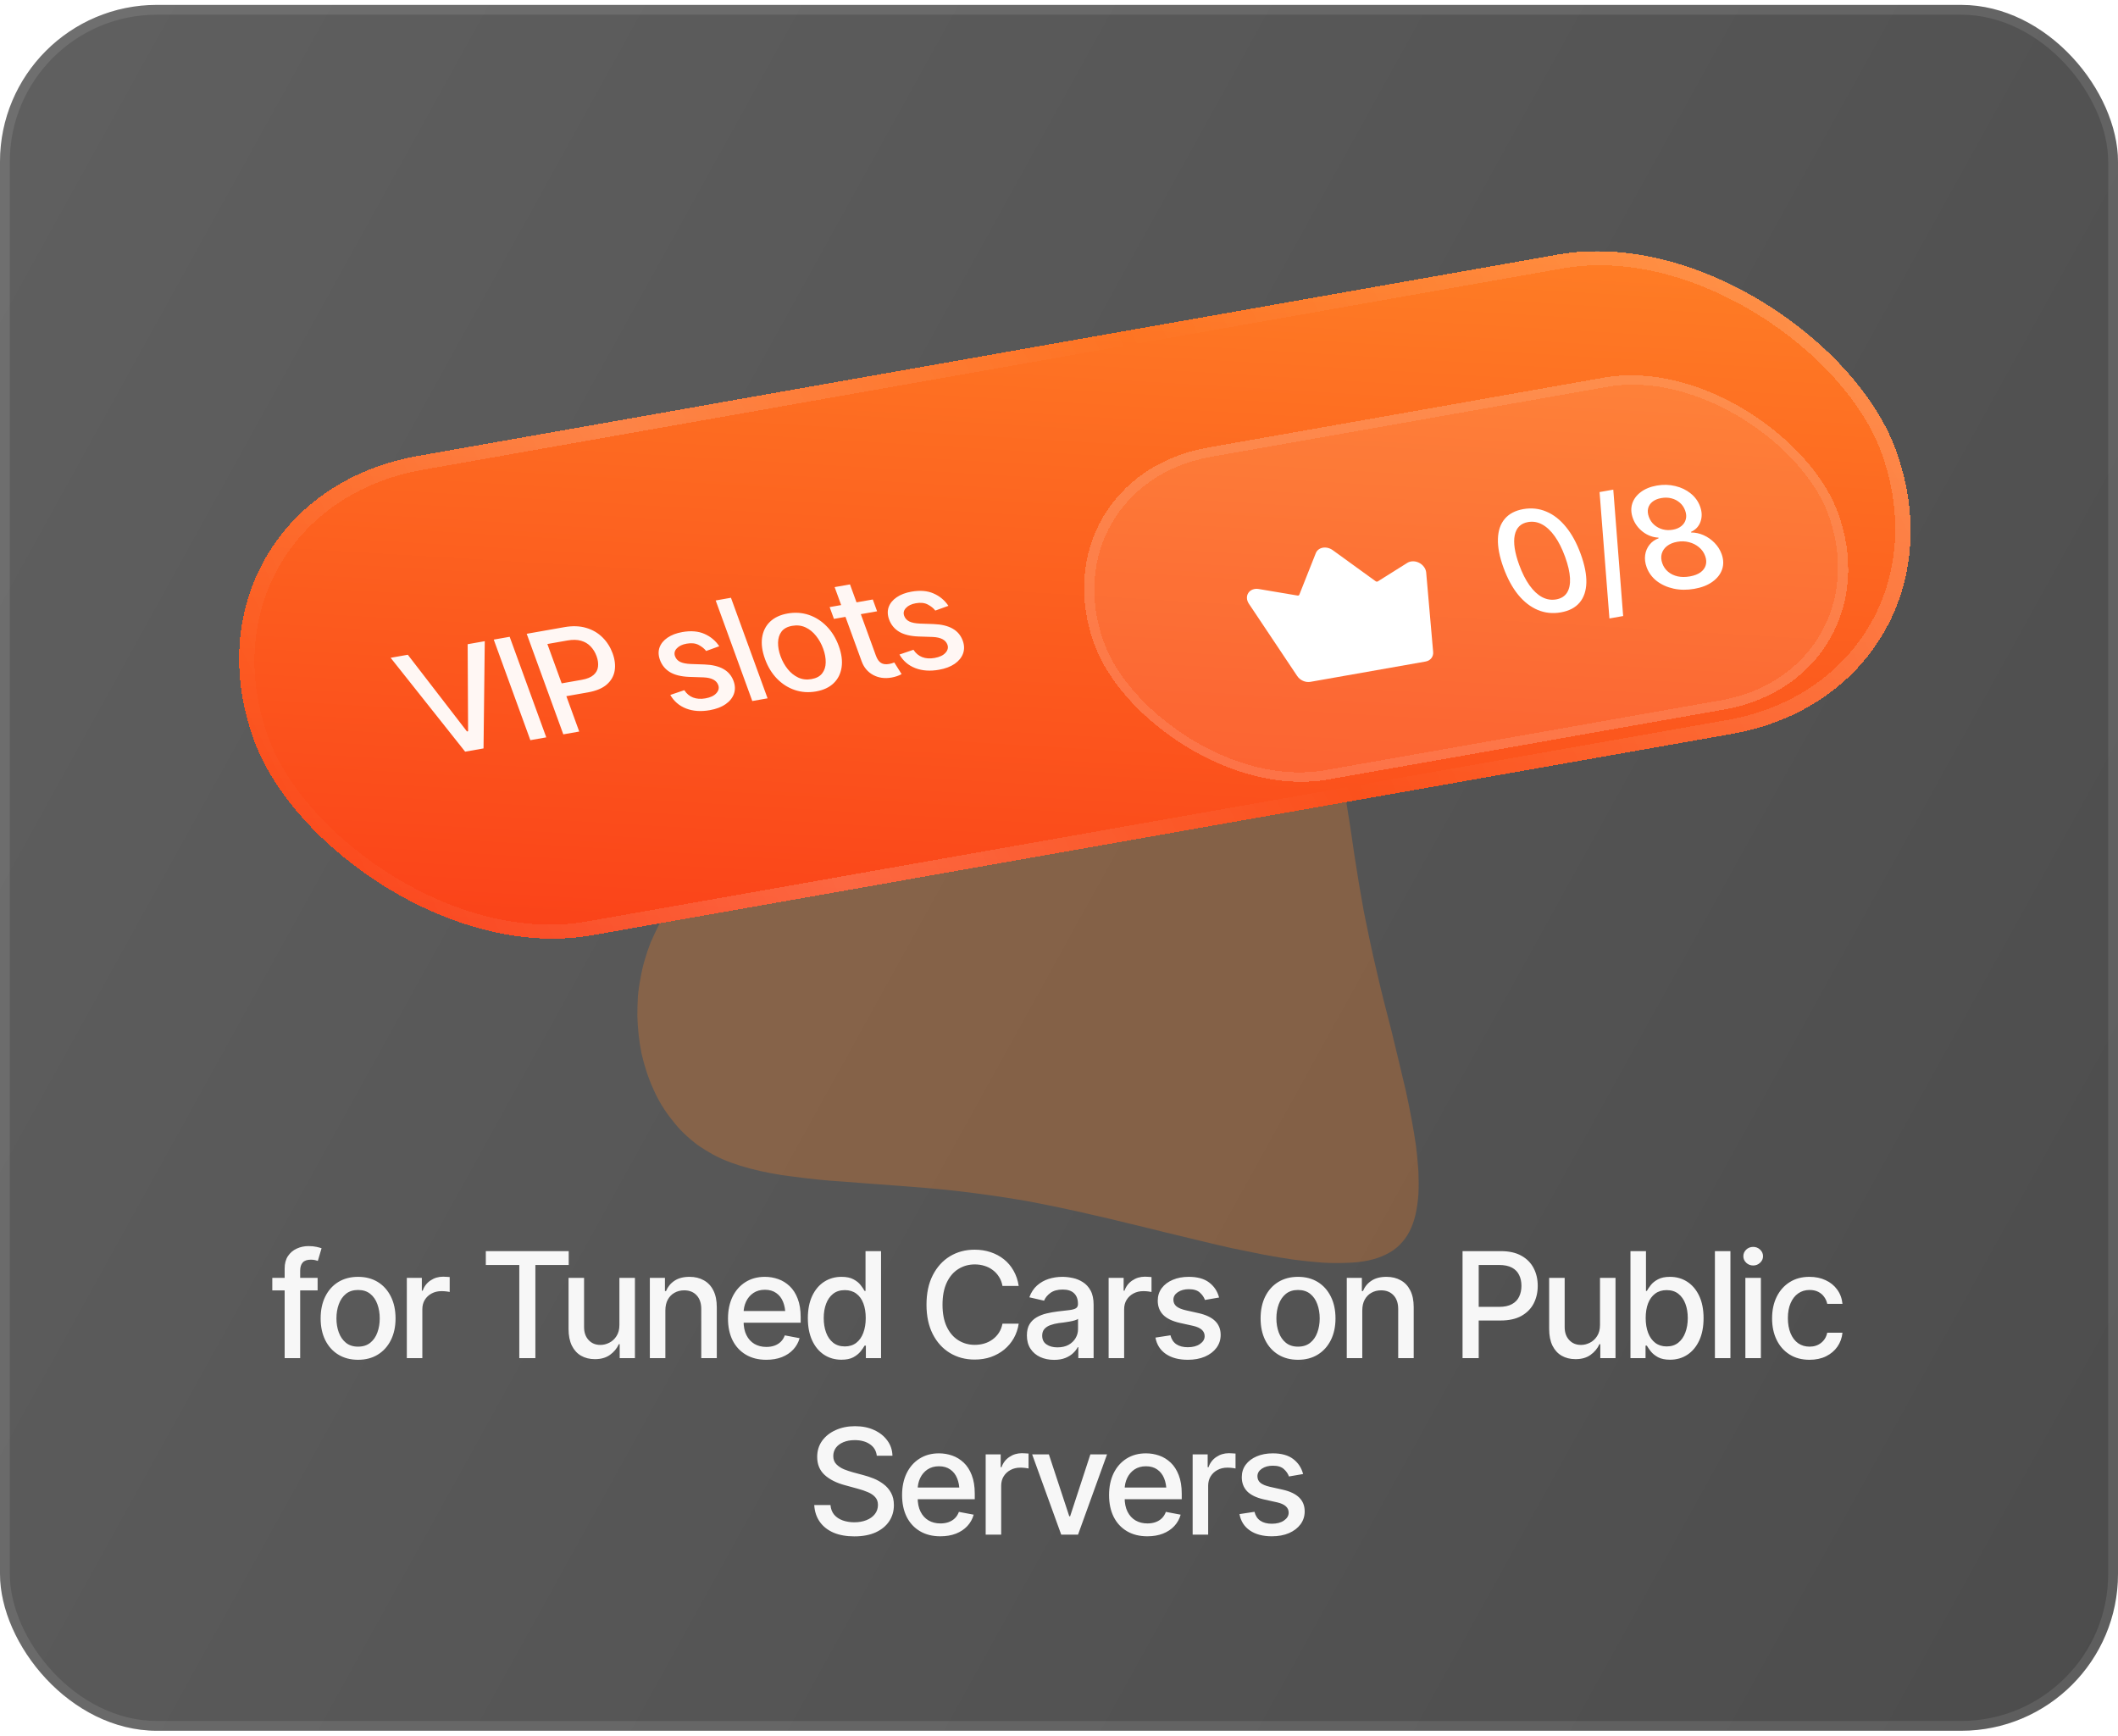 <svg width="216" height="177" viewBox="0 0 216 177" fill="none" xmlns="http://www.w3.org/2000/svg">
<g clip-path="url(#clip0_4955_19585)">
<rect y="0.5" width="216" height="176" rx="16" fill="url(#paint0_linear_4955_19585)" fill-opacity="0.7"/>
<g filter="url(#filter1_f_4955_19585)">
<path fill-rule="evenodd" clip-rule="evenodd" d="M141.335 127.932C140.803 128.198 140.201 128.401 139.529 128.543C138.856 128.685 138.121 128.764 137.324 128.782C136.527 128.818 135.686 128.809 134.801 128.756C133.898 128.685 132.959 128.587 131.985 128.463C130.994 128.322 129.976 128.154 128.931 127.959C127.868 127.746 126.78 127.525 125.664 127.295C124.548 127.047 123.415 126.781 122.264 126.498C121.096 126.215 119.918 125.931 118.732 125.648C117.545 125.347 116.35 125.055 115.146 124.772C113.942 124.471 112.747 124.187 111.56 123.922C110.356 123.638 109.161 123.373 107.975 123.125C106.788 122.877 105.62 122.647 104.469 122.434C103.318 122.239 102.185 122.062 101.069 121.903C99.954 121.744 98.856 121.602 97.775 121.478C96.713 121.354 95.66 121.248 94.615 121.159C93.588 121.071 92.579 120.991 91.587 120.92C90.613 120.849 89.657 120.779 88.718 120.708C87.78 120.637 86.859 120.566 85.956 120.495C85.071 120.442 84.203 120.371 83.353 120.283C82.521 120.194 81.707 120.097 80.91 119.991C80.113 119.902 79.352 119.787 78.626 119.645C77.882 119.504 77.174 119.344 76.501 119.167C75.828 118.99 75.173 118.787 74.535 118.556C73.915 118.326 73.322 118.061 72.756 117.76C72.207 117.459 71.675 117.131 71.162 116.777C70.666 116.405 70.197 116.007 69.754 115.582C69.312 115.157 68.904 114.696 68.532 114.2C68.143 113.722 67.789 113.218 67.47 112.687C67.151 112.155 66.868 111.606 66.62 111.04C66.355 110.455 66.124 109.862 65.93 109.26C65.735 108.658 65.567 108.047 65.425 107.428C65.301 106.808 65.204 106.179 65.133 105.542C65.062 104.887 65.018 104.24 65 103.603C65 102.965 65.018 102.319 65.053 101.664C65.106 101.027 65.195 100.398 65.319 99.778C65.425 99.141 65.567 98.521 65.744 97.919C65.921 97.299 66.124 96.697 66.355 96.113C66.603 95.546 66.868 94.98 67.151 94.413C67.452 93.864 67.78 93.324 68.134 92.793C68.471 92.262 68.842 91.739 69.25 91.226C69.639 90.712 70.055 90.199 70.498 89.685C70.923 89.172 71.374 88.667 71.853 88.171C72.313 87.658 72.791 87.144 73.287 86.631C73.783 86.117 74.296 85.595 74.827 85.064C75.341 84.532 75.872 83.992 76.421 83.444C76.952 82.895 77.492 82.337 78.041 81.77C78.59 81.186 79.139 80.593 79.688 79.991C80.237 79.371 80.786 78.734 81.335 78.078C81.884 77.423 82.424 76.75 82.955 76.06C83.504 75.352 84.035 74.626 84.549 73.882C85.08 73.12 85.602 72.341 86.115 71.544C86.629 70.765 87.142 69.96 87.656 69.127C88.169 68.313 88.683 67.49 89.197 66.657C89.71 65.843 90.224 65.019 90.737 64.187C91.251 63.373 91.764 62.558 92.278 61.744C92.791 60.947 93.322 60.168 93.871 59.406C94.402 58.645 94.942 57.901 95.491 57.175C96.04 56.467 96.598 55.794 97.165 55.157C97.749 54.502 98.333 53.891 98.918 53.324C99.52 52.775 100.139 52.262 100.777 51.783C101.397 51.323 102.034 50.916 102.689 50.562C103.362 50.208 104.053 49.924 104.761 49.712C105.452 49.482 106.169 49.322 106.912 49.234C107.656 49.145 108.409 49.11 109.17 49.127C109.931 49.163 110.71 49.251 111.507 49.393C112.286 49.535 113.074 49.73 113.871 49.977C114.65 50.225 115.438 50.517 116.235 50.854C117.032 51.19 117.82 51.571 118.599 51.996C119.378 52.403 120.139 52.855 120.883 53.351C121.645 53.846 122.388 54.378 123.114 54.944C123.84 55.493 124.548 56.077 125.239 56.697C125.93 57.317 126.594 57.954 127.231 58.609C127.868 59.265 128.471 59.938 129.037 60.628C129.621 61.319 130.162 62.027 130.657 62.753C131.171 63.461 131.64 64.187 132.065 64.931C132.508 65.675 132.906 66.418 133.26 67.162C133.632 67.923 133.969 68.685 134.27 69.446C134.571 70.225 134.845 71.004 135.093 71.784C135.341 72.58 135.571 73.377 135.783 74.174C135.996 74.989 136.191 75.812 136.368 76.644C136.545 77.476 136.704 78.317 136.846 79.167C137.005 80.017 137.156 80.885 137.297 81.77C137.439 82.638 137.581 83.523 137.722 84.426C137.846 85.329 137.979 86.241 138.121 87.162C138.262 88.1 138.413 89.048 138.572 90.004C138.732 90.942 138.9 91.907 139.077 92.899C139.272 93.873 139.475 94.865 139.688 95.874C139.9 96.883 140.131 97.91 140.378 98.955C140.609 99.982 140.857 101.018 141.122 102.062C141.388 103.089 141.653 104.125 141.919 105.17C142.167 106.215 142.415 107.242 142.663 108.251C142.911 109.278 143.15 110.287 143.38 111.279C143.592 112.253 143.787 113.218 143.964 114.174C144.141 115.112 144.292 116.024 144.416 116.91C144.522 117.795 144.602 118.645 144.655 119.459C144.69 120.274 144.69 121.053 144.655 121.797C144.602 122.523 144.504 123.204 144.363 123.842C144.221 124.462 144.017 125.037 143.752 125.568C143.486 126.082 143.15 126.542 142.742 126.949C142.353 127.339 141.884 127.667 141.335 127.932Z" fill="#FF8126" fill-opacity="0.28"/>
</g>
<path d="M32.392 130.312V131.593H27.77V130.312H32.392ZM29.03 138.5V129.359C29.03 128.852 29.143 128.429 29.367 128.092C29.597 127.75 29.895 127.497 30.261 127.331C30.632 127.16 31.03 127.074 31.455 127.074C31.782 127.074 32.06 127.101 32.29 127.155C32.519 127.208 32.688 127.255 32.795 127.294L32.414 128.583C32.341 128.559 32.246 128.532 32.128 128.502C32.016 128.473 31.875 128.458 31.704 128.458C31.318 128.458 31.04 128.556 30.869 128.751C30.698 128.942 30.612 129.22 30.612 129.586V138.5H29.03ZM36.516 138.668C35.749 138.668 35.078 138.493 34.502 138.141C33.93 137.79 33.486 137.296 33.169 136.662C32.856 136.027 32.7 135.29 32.7 134.45C32.7 133.6 32.856 132.858 33.169 132.223C33.486 131.583 33.93 131.088 34.502 130.736C35.078 130.385 35.749 130.209 36.516 130.209C37.287 130.209 37.959 130.385 38.53 130.736C39.101 131.088 39.545 131.583 39.863 132.223C40.18 132.858 40.339 133.6 40.339 134.45C40.339 135.29 40.18 136.027 39.863 136.662C39.545 137.296 39.101 137.79 38.53 138.141C37.959 138.493 37.287 138.668 36.516 138.668ZM36.516 137.328C37.019 137.328 37.434 137.196 37.761 136.933C38.088 136.669 38.33 136.32 38.486 135.885C38.647 135.446 38.727 134.967 38.727 134.45C38.727 133.922 38.647 133.439 38.486 133C38.33 132.56 38.088 132.208 37.761 131.945C37.434 131.681 37.019 131.549 36.516 131.549C36.018 131.549 35.605 131.681 35.278 131.945C34.956 132.208 34.714 132.56 34.553 133C34.392 133.439 34.311 133.922 34.311 134.45C34.311 134.967 34.392 135.446 34.553 135.885C34.714 136.32 34.956 136.669 35.278 136.933C35.605 137.196 36.018 137.328 36.516 137.328ZM41.489 138.5V130.312H43.02V131.623H43.107C43.259 131.183 43.523 130.836 43.898 130.583C44.279 130.324 44.709 130.194 45.188 130.194C45.285 130.194 45.4 130.199 45.532 130.209C45.669 130.214 45.778 130.221 45.861 130.231V131.754C45.798 131.735 45.683 131.715 45.517 131.696C45.356 131.676 45.192 131.667 45.026 131.667C44.65 131.667 44.313 131.747 44.016 131.908C43.723 132.064 43.491 132.282 43.32 132.56C43.154 132.833 43.071 133.151 43.071 133.512V138.5H41.489ZM49.545 129V127.587H57.998V129H54.599V138.5H52.959V129H49.545ZM63.169 135.116V130.312H64.751V138.5H63.198V137.079H63.11C62.915 137.514 62.612 137.877 62.202 138.17C61.791 138.463 61.279 138.607 60.664 138.603C60.136 138.603 59.67 138.488 59.265 138.258C58.864 138.029 58.549 137.685 58.32 137.226C58.095 136.767 57.983 136.198 57.983 135.519V130.312H59.565V135.336C59.565 135.888 59.721 136.33 60.034 136.662C60.346 136.994 60.749 137.157 61.242 137.152C61.54 137.152 61.835 137.079 62.128 136.933C62.426 136.786 62.673 136.562 62.868 136.259C63.068 135.956 63.169 135.575 63.169 135.116ZM67.856 133.644V138.5H66.274V130.312H67.812V131.659H67.922C68.107 131.215 68.398 130.863 68.793 130.604C69.189 130.341 69.697 130.209 70.317 130.209C70.874 130.209 71.359 130.326 71.774 130.561C72.194 130.79 72.519 131.134 72.749 131.593C72.983 132.052 73.1 132.621 73.1 133.3V138.5H71.518V133.49C71.518 132.899 71.362 132.436 71.049 132.099C70.737 131.757 70.312 131.586 69.775 131.586C69.409 131.586 69.079 131.669 68.786 131.835C68.498 131.996 68.271 132.228 68.105 132.531C67.939 132.833 67.856 133.205 67.856 133.644ZM78.147 138.668C77.346 138.668 76.652 138.495 76.066 138.148C75.481 137.802 75.029 137.313 74.711 136.684C74.399 136.049 74.243 135.309 74.243 134.464C74.243 133.625 74.397 132.885 74.704 132.245C75.017 131.605 75.454 131.107 76.015 130.751C76.582 130.39 77.246 130.209 78.007 130.209C78.471 130.209 78.92 130.285 79.355 130.436C79.79 130.587 80.18 130.827 80.527 131.154C80.874 131.481 81.147 131.906 81.347 132.428C81.552 132.951 81.655 133.581 81.655 134.318V134.889H75.144V133.695H80.835L80.095 134.091C80.095 133.588 80.017 133.144 79.86 132.758C79.704 132.372 79.47 132.072 79.157 131.857C78.85 131.637 78.466 131.527 78.007 131.527C77.548 131.527 77.155 131.637 76.828 131.857C76.506 132.077 76.259 132.367 76.088 132.729C75.918 133.09 75.832 133.485 75.832 133.915V134.728C75.832 135.29 75.93 135.766 76.125 136.156C76.32 136.547 76.591 136.845 76.938 137.05C77.29 137.255 77.697 137.357 78.161 137.357C78.464 137.357 78.737 137.313 78.981 137.226C79.231 137.138 79.445 137.006 79.626 136.83C79.807 136.654 79.943 136.437 80.036 136.178L81.545 136.464C81.423 136.903 81.208 137.289 80.9 137.621C80.593 137.953 80.205 138.212 79.736 138.397C79.272 138.578 78.742 138.668 78.147 138.668ZM85.815 138.661C85.151 138.661 84.56 138.493 84.043 138.156C83.525 137.814 83.12 137.328 82.827 136.698C82.534 136.063 82.387 135.307 82.387 134.428C82.387 133.539 82.536 132.78 82.834 132.15C83.132 131.52 83.54 131.039 84.057 130.707C84.575 130.375 85.161 130.209 85.815 130.209C86.328 130.209 86.738 130.294 87.045 130.465C87.358 130.631 87.6 130.827 87.77 131.051C87.946 131.276 88.081 131.474 88.173 131.645H88.269V127.587H89.851V138.5H88.305V137.226H88.173C88.081 137.396 87.944 137.594 87.763 137.819C87.582 138.043 87.336 138.241 87.023 138.412C86.716 138.578 86.313 138.661 85.815 138.661ZM86.159 137.306C86.618 137.306 87.006 137.184 87.324 136.94C87.641 136.696 87.88 136.356 88.041 135.922C88.207 135.487 88.29 134.984 88.29 134.413C88.29 133.842 88.21 133.344 88.049 132.919C87.888 132.489 87.648 132.157 87.331 131.923C87.014 131.684 86.623 131.564 86.159 131.564C85.681 131.564 85.283 131.688 84.965 131.938C84.648 132.187 84.409 132.526 84.248 132.956C84.086 133.385 84.006 133.871 84.006 134.413C84.006 134.96 84.086 135.453 84.248 135.893C84.409 136.327 84.648 136.671 84.965 136.925C85.288 137.179 85.686 137.306 86.159 137.306ZM99.394 138.646C98.457 138.646 97.617 138.422 96.874 137.973C96.132 137.523 95.549 136.881 95.124 136.046C94.699 135.207 94.487 134.208 94.487 133.051C94.487 131.884 94.699 130.883 95.124 130.048C95.554 129.208 96.137 128.563 96.874 128.114C97.617 127.665 98.457 127.44 99.394 127.44C99.97 127.44 100.51 127.523 101.013 127.689C101.521 127.855 101.975 128.097 102.375 128.415C102.775 128.732 103.105 129.12 103.364 129.579C103.627 130.038 103.803 130.558 103.891 131.139H102.236C102.172 130.783 102.053 130.47 101.877 130.202C101.706 129.928 101.494 129.699 101.24 129.513C100.991 129.323 100.71 129.181 100.397 129.088C100.09 128.991 99.763 128.942 99.416 128.942C98.791 128.942 98.227 129.101 97.724 129.418C97.226 129.73 96.833 130.194 96.545 130.81C96.262 131.42 96.12 132.167 96.12 133.051C96.12 133.939 96.264 134.689 96.552 135.299C96.84 135.905 97.233 136.364 97.731 136.676C98.23 136.989 98.789 137.145 99.409 137.145C99.755 137.145 100.083 137.099 100.39 137.006C100.698 136.913 100.979 136.774 101.232 136.588C101.486 136.403 101.699 136.178 101.87 135.915C102.045 135.646 102.167 135.336 102.236 134.984H103.891C103.808 135.526 103.64 136.022 103.386 136.471C103.132 136.916 102.807 137.301 102.412 137.628C102.016 137.951 101.564 138.202 101.057 138.383C100.549 138.559 99.995 138.646 99.394 138.646ZM107.495 138.676C106.977 138.676 106.508 138.581 106.088 138.39C105.668 138.195 105.336 137.912 105.092 137.541C104.848 137.169 104.726 136.718 104.726 136.186C104.726 135.722 104.814 135.343 104.99 135.05C105.17 134.752 105.412 134.516 105.715 134.34C106.018 134.164 106.354 134.032 106.726 133.944C107.097 133.856 107.478 133.788 107.868 133.739C108.361 133.686 108.759 133.639 109.062 133.6C109.365 133.561 109.584 133.5 109.721 133.417C109.863 133.329 109.934 133.19 109.934 133V132.963C109.934 132.499 109.802 132.14 109.538 131.886C109.279 131.632 108.894 131.505 108.381 131.505C107.849 131.505 107.426 131.623 107.114 131.857C106.806 132.086 106.594 132.348 106.477 132.641L104.975 132.296C105.156 131.798 105.417 131.398 105.759 131.095C106.105 130.788 106.501 130.563 106.945 130.421C107.395 130.28 107.863 130.209 108.352 130.209C108.679 130.209 109.025 130.248 109.392 130.326C109.758 130.399 110.102 130.539 110.424 130.744C110.751 130.944 111.018 131.232 111.223 131.608C111.428 131.984 111.53 132.47 111.53 133.065V138.5H109.97V137.379H109.912C109.814 137.58 109.66 137.78 109.45 137.98C109.245 138.18 108.981 138.346 108.659 138.478C108.337 138.61 107.949 138.676 107.495 138.676ZM107.839 137.401C108.283 137.401 108.662 137.316 108.974 137.145C109.287 136.969 109.526 136.74 109.692 136.457C109.858 136.173 109.941 135.873 109.941 135.556V134.494C109.882 134.547 109.772 134.599 109.611 134.647C109.45 134.696 109.267 134.738 109.062 134.772C108.857 134.806 108.657 134.838 108.461 134.867C108.266 134.892 108.103 134.911 107.971 134.926C107.663 134.97 107.382 135.038 107.128 135.131C106.875 135.219 106.669 135.351 106.513 135.526C106.362 135.697 106.286 135.924 106.286 136.208C106.286 136.603 106.433 136.901 106.726 137.101C107.019 137.301 107.39 137.401 107.839 137.401ZM113.061 138.5V130.312H114.592V131.623H114.68C114.831 131.183 115.095 130.836 115.471 130.583C115.852 130.324 116.281 130.194 116.76 130.194C116.857 130.194 116.972 130.199 117.104 130.209C117.241 130.214 117.351 130.221 117.434 130.231V131.754C117.37 131.735 117.255 131.715 117.089 131.696C116.928 131.676 116.765 131.667 116.599 131.667C116.223 131.667 115.886 131.747 115.588 131.908C115.295 132.064 115.063 132.282 114.892 132.56C114.726 132.833 114.643 133.151 114.643 133.512V138.5H113.061ZM124.326 132.318L122.883 132.567C122.79 132.294 122.617 132.042 122.363 131.813C122.114 131.583 121.74 131.469 121.242 131.469C120.793 131.469 120.417 131.571 120.114 131.776C119.816 131.977 119.667 132.233 119.667 132.545C119.667 132.819 119.768 133.041 119.968 133.212C120.173 133.383 120.498 133.52 120.942 133.622L122.253 133.915C123 134.086 123.559 134.354 123.93 134.721C124.301 135.087 124.487 135.556 124.487 136.127C124.487 136.62 124.345 137.06 124.062 137.445C123.779 137.826 123.386 138.126 122.883 138.346C122.38 138.561 121.799 138.668 121.14 138.668C120.222 138.668 119.475 138.471 118.898 138.075C118.322 137.68 117.968 137.123 117.836 136.405L119.367 136.171C119.465 136.571 119.663 136.874 119.96 137.079C120.263 137.284 120.654 137.387 121.132 137.387C121.65 137.387 122.065 137.277 122.377 137.057C122.695 136.837 122.854 136.571 122.854 136.259C122.854 135.741 122.468 135.392 121.696 135.211L120.312 134.904C119.545 134.728 118.979 134.452 118.613 134.076C118.251 133.695 118.071 133.217 118.071 132.641C118.071 132.157 118.205 131.732 118.474 131.366C118.747 131 119.121 130.717 119.594 130.517C120.073 130.312 120.617 130.209 121.228 130.209C122.116 130.209 122.812 130.402 123.315 130.788C123.823 131.173 124.16 131.684 124.326 132.318ZM132.375 138.668C131.608 138.668 130.937 138.493 130.361 138.141C129.79 137.79 129.345 137.296 129.028 136.662C128.715 136.027 128.559 135.29 128.559 134.45C128.559 133.6 128.715 132.858 129.028 132.223C129.345 131.583 129.79 131.088 130.361 130.736C130.937 130.385 131.608 130.209 132.375 130.209C133.146 130.209 133.818 130.385 134.389 130.736C134.96 131.088 135.405 131.583 135.722 132.223C136.04 132.858 136.198 133.6 136.198 134.45C136.198 135.29 136.04 136.027 135.722 136.662C135.405 137.296 134.96 137.79 134.389 138.141C133.818 138.493 133.146 138.668 132.375 138.668ZM132.375 137.328C132.878 137.328 133.293 137.196 133.62 136.933C133.947 136.669 134.189 136.32 134.345 135.885C134.506 135.446 134.587 134.967 134.587 134.45C134.587 133.922 134.506 133.439 134.345 133C134.189 132.56 133.947 132.208 133.62 131.945C133.293 131.681 132.878 131.549 132.375 131.549C131.877 131.549 131.464 131.681 131.137 131.945C130.815 132.208 130.573 132.56 130.412 133C130.251 133.439 130.17 133.922 130.17 134.45C130.17 134.967 130.251 135.446 130.412 135.885C130.573 136.32 130.815 136.669 131.137 136.933C131.464 137.196 131.877 137.328 132.375 137.328ZM138.93 133.644V138.5H137.348V130.312H138.886V131.659H138.996C139.182 131.215 139.472 130.863 139.868 130.604C140.263 130.341 140.771 130.209 141.391 130.209C141.948 130.209 142.434 130.326 142.849 130.561C143.269 130.79 143.593 131.134 143.823 131.593C144.057 132.052 144.174 132.621 144.174 133.3V138.5H142.592V133.49C142.592 132.899 142.436 132.436 142.124 132.099C141.811 131.757 141.386 131.586 140.849 131.586C140.483 131.586 140.153 131.669 139.86 131.835C139.572 131.996 139.345 132.228 139.179 132.531C139.013 132.833 138.93 133.205 138.93 133.644ZM149.155 138.5V127.587H153.051C153.896 127.587 154.597 127.743 155.153 128.056C155.71 128.363 156.127 128.786 156.406 129.323C156.684 129.855 156.823 130.456 156.823 131.125C156.823 131.793 156.684 132.396 156.406 132.934C156.127 133.466 155.708 133.888 155.146 134.201C154.589 134.508 153.886 134.662 153.037 134.662H150.371V133.271H152.883C153.425 133.271 153.862 133.178 154.194 132.992C154.531 132.807 154.775 132.553 154.926 132.23C155.083 131.903 155.161 131.535 155.161 131.125C155.161 130.709 155.083 130.343 154.926 130.026C154.775 129.704 154.531 129.452 154.194 129.271C153.857 129.091 153.417 129 152.875 129H150.803V138.5H149.155ZM163.173 135.116V130.312H164.755V138.5H163.203V137.079H163.115C162.919 137.514 162.617 137.877 162.207 138.17C161.796 138.463 161.284 138.607 160.668 138.603C160.141 138.603 159.675 138.488 159.27 138.258C158.869 138.029 158.554 137.685 158.325 137.226C158.1 136.767 157.988 136.198 157.988 135.519V130.312H159.57V135.336C159.57 135.888 159.726 136.33 160.039 136.662C160.351 136.994 160.754 137.157 161.247 137.152C161.545 137.152 161.84 137.079 162.133 136.933C162.431 136.786 162.678 136.562 162.873 136.259C163.073 135.956 163.173 135.575 163.173 135.116ZM170.314 138.661C169.821 138.661 169.416 138.578 169.099 138.412C168.786 138.241 168.54 138.043 168.359 137.819C168.183 137.594 168.046 137.396 167.949 137.226H167.817V138.5H166.279V127.587H167.861V131.645H167.949C168.046 131.474 168.181 131.276 168.352 131.051C168.527 130.827 168.771 130.631 169.084 130.465C169.396 130.294 169.804 130.209 170.307 130.209C170.966 130.209 171.552 130.375 172.065 130.707C172.583 131.039 172.99 131.52 173.288 132.15C173.586 132.78 173.735 133.539 173.735 134.428C173.735 135.307 173.588 136.063 173.295 136.698C173.002 137.328 172.597 137.814 172.08 138.156C171.567 138.493 170.979 138.661 170.314 138.661ZM169.97 137.306C170.444 137.306 170.839 137.179 171.157 136.925C171.474 136.671 171.713 136.327 171.875 135.893C172.041 135.453 172.124 134.96 172.124 134.413C172.124 133.871 172.043 133.385 171.882 132.956C171.721 132.526 171.481 132.187 171.164 131.938C170.847 131.688 170.449 131.564 169.97 131.564C169.506 131.564 169.116 131.684 168.798 131.923C168.481 132.157 168.239 132.489 168.073 132.919C167.912 133.344 167.832 133.842 167.832 134.413C167.832 134.984 167.915 135.487 168.081 135.922C168.247 136.356 168.488 136.696 168.806 136.94C169.128 137.184 169.516 137.306 169.97 137.306ZM176.474 127.587V138.5H174.892V127.587H176.474ZM177.998 138.5V130.312H179.58V138.5H177.998ZM178.796 129.052C178.518 129.052 178.281 128.959 178.085 128.773C177.89 128.588 177.792 128.366 177.792 128.107C177.792 127.843 177.89 127.619 178.085 127.433C178.281 127.248 178.518 127.155 178.796 127.155C179.069 127.155 179.304 127.248 179.499 127.433C179.699 127.619 179.799 127.843 179.799 128.107C179.799 128.366 179.699 128.588 179.499 128.773C179.304 128.959 179.069 129.052 178.796 129.052ZM184.538 138.668C183.752 138.668 183.073 138.488 182.502 138.126C181.931 137.765 181.491 137.267 181.184 136.632C180.876 135.998 180.722 135.27 180.722 134.45C180.722 133.615 180.878 132.88 181.191 132.245C181.508 131.605 181.95 131.107 182.517 130.751C183.088 130.39 183.757 130.209 184.523 130.209C185.148 130.209 185.703 130.324 186.186 130.553C186.674 130.778 187.067 131.098 187.365 131.513C187.668 131.928 187.846 132.411 187.9 132.963H186.347C186.293 132.704 186.188 132.467 186.032 132.252C185.881 132.038 185.681 131.867 185.432 131.74C185.183 131.613 184.887 131.549 184.545 131.549C184.101 131.549 183.713 131.667 183.381 131.901C183.054 132.13 182.797 132.46 182.612 132.89C182.426 133.319 182.333 133.827 182.333 134.413C182.333 135.004 182.424 135.519 182.604 135.958C182.785 136.398 183.042 136.737 183.374 136.977C183.71 137.211 184.101 137.328 184.545 137.328C185.004 137.328 185.395 137.201 185.717 136.947C186.044 136.693 186.254 136.347 186.347 135.907H187.9C187.846 136.439 187.675 136.913 187.387 137.328C187.099 137.743 186.713 138.07 186.23 138.31C185.747 138.549 185.183 138.668 184.538 138.668ZM87.126 156.676C86.311 156.676 85.603 156.549 85.002 156.295C84.406 156.036 83.94 155.667 83.603 155.189C83.266 154.71 83.078 154.142 83.039 153.482H84.694C84.728 153.878 84.856 154.208 85.075 154.471C85.3 154.73 85.59 154.923 85.947 155.05C86.303 155.177 86.694 155.24 87.119 155.24C87.582 155.24 87.998 155.167 88.364 155.021C88.73 154.874 89.016 154.669 89.221 154.405C89.431 154.137 89.536 153.824 89.536 153.468C89.536 153.146 89.443 152.882 89.257 152.677C89.077 152.472 88.83 152.303 88.518 152.171C88.205 152.035 87.853 151.915 87.463 151.812L86.181 151.461C85.302 151.227 84.609 150.877 84.101 150.414C83.593 149.945 83.339 149.332 83.339 148.575C83.339 147.945 83.508 147.396 83.845 146.927C84.186 146.458 84.648 146.095 85.229 145.836C85.815 145.572 86.472 145.44 87.199 145.44C87.941 145.44 88.593 145.572 89.155 145.836C89.721 146.095 90.168 146.451 90.495 146.905C90.827 147.354 91.001 147.87 91.015 148.451H89.418C89.36 147.948 89.126 147.557 88.715 147.279C88.31 147 87.793 146.861 87.163 146.861C86.723 146.861 86.337 146.932 86.005 147.074C85.678 147.21 85.424 147.401 85.244 147.645C85.068 147.889 84.98 148.17 84.98 148.487C84.98 148.829 85.085 149.107 85.295 149.322C85.51 149.537 85.769 149.708 86.071 149.835C86.379 149.957 86.674 150.057 86.957 150.135L88.019 150.421C88.366 150.509 88.723 150.626 89.089 150.772C89.455 150.919 89.794 151.112 90.107 151.351C90.424 151.585 90.678 151.878 90.869 152.23C91.064 152.577 91.162 152.997 91.162 153.49C91.162 154.1 91.003 154.647 90.686 155.13C90.368 155.609 89.909 155.987 89.309 156.266C88.708 156.539 87.981 156.676 87.126 156.676ZM95.9 156.668C95.1 156.668 94.406 156.495 93.82 156.148C93.234 155.802 92.783 155.313 92.465 154.684C92.153 154.049 91.997 153.309 91.997 152.464C91.997 151.625 92.15 150.885 92.458 150.245C92.77 149.605 93.207 149.107 93.769 148.751C94.335 148.39 94.999 148.209 95.761 148.209C96.225 148.209 96.674 148.285 97.109 148.436C97.543 148.587 97.934 148.827 98.281 149.154C98.627 149.481 98.901 149.906 99.101 150.428C99.306 150.951 99.409 151.581 99.409 152.318V152.889H92.897V151.695H98.588L97.849 152.091C97.849 151.588 97.77 151.144 97.614 150.758C97.458 150.372 97.224 150.072 96.911 149.857C96.603 149.637 96.22 149.527 95.761 149.527C95.302 149.527 94.909 149.637 94.582 149.857C94.26 150.077 94.013 150.367 93.842 150.729C93.671 151.09 93.586 151.485 93.586 151.915V152.728C93.586 153.29 93.684 153.766 93.879 154.156C94.074 154.547 94.345 154.845 94.692 155.05C95.043 155.255 95.451 155.357 95.915 155.357C96.218 155.357 96.491 155.313 96.735 155.226C96.984 155.138 97.199 155.006 97.38 154.83C97.561 154.654 97.697 154.437 97.79 154.178L99.299 154.464C99.177 154.903 98.962 155.289 98.654 155.621C98.347 155.953 97.959 156.212 97.49 156.397C97.026 156.578 96.496 156.668 95.9 156.668ZM100.522 156.5V148.312H102.053V149.623H102.141C102.292 149.183 102.556 148.836 102.932 148.583C103.312 148.324 103.742 148.194 104.221 148.194C104.318 148.194 104.433 148.199 104.565 148.209C104.702 148.214 104.812 148.221 104.895 148.231V149.754C104.831 149.735 104.716 149.715 104.55 149.696C104.389 149.676 104.226 149.667 104.06 149.667C103.684 149.667 103.347 149.747 103.049 149.908C102.756 150.064 102.524 150.282 102.353 150.56C102.187 150.833 102.104 151.151 102.104 151.512V156.5H100.522ZM112.9 148.312L109.941 156.5H108.227L105.261 148.312H106.967L109.047 154.625H109.135L111.201 148.312H112.9ZM117.009 156.668C116.208 156.668 115.515 156.495 114.929 156.148C114.343 155.802 113.891 155.313 113.574 154.684C113.261 154.049 113.105 153.309 113.105 152.464C113.105 151.625 113.259 150.885 113.566 150.245C113.879 149.605 114.316 149.107 114.877 148.751C115.444 148.39 116.108 148.209 116.87 148.209C117.333 148.209 117.783 148.285 118.217 148.436C118.652 148.587 119.042 148.827 119.389 149.154C119.736 149.481 120.009 149.906 120.209 150.428C120.415 150.951 120.517 151.581 120.517 152.318V152.889H114.006V151.695H119.697L118.957 152.091C118.957 151.588 118.879 151.144 118.723 150.758C118.566 150.372 118.332 150.072 118.02 149.857C117.712 149.637 117.329 149.527 116.87 149.527C116.411 149.527 116.018 149.637 115.69 149.857C115.368 150.077 115.122 150.367 114.951 150.729C114.78 151.09 114.694 151.485 114.694 151.915V152.728C114.694 153.29 114.792 153.766 114.987 154.156C115.183 154.547 115.454 154.845 115.8 155.05C116.152 155.255 116.56 155.357 117.023 155.357C117.326 155.357 117.6 155.313 117.844 155.226C118.093 155.138 118.308 155.006 118.488 154.83C118.669 154.654 118.806 154.437 118.898 154.178L120.407 154.464C120.285 154.903 120.07 155.289 119.763 155.621C119.455 155.953 119.067 156.212 118.598 156.397C118.134 156.578 117.604 156.668 117.009 156.668ZM121.63 156.5V148.312H123.161V149.623H123.249C123.4 149.183 123.664 148.836 124.04 148.583C124.421 148.324 124.851 148.194 125.329 148.194C125.427 148.194 125.542 148.199 125.673 148.209C125.81 148.214 125.92 148.221 126.003 148.231V149.754C125.939 149.735 125.825 149.715 125.659 149.696C125.498 149.676 125.334 149.667 125.168 149.667C124.792 149.667 124.455 149.747 124.157 149.908C123.864 150.064 123.632 150.282 123.461 150.56C123.295 150.833 123.212 151.151 123.212 151.512V156.5H121.63ZM132.895 150.318L131.452 150.567C131.359 150.294 131.186 150.042 130.932 149.813C130.683 149.583 130.31 149.469 129.812 149.469C129.362 149.469 128.986 149.571 128.684 149.776C128.386 149.977 128.237 150.233 128.237 150.545C128.237 150.819 128.337 151.041 128.537 151.212C128.742 151.383 129.067 151.52 129.511 151.622L130.822 151.915C131.569 152.086 132.128 152.354 132.5 152.721C132.871 153.087 133.056 153.556 133.056 154.127C133.056 154.62 132.915 155.06 132.631 155.445C132.348 155.826 131.955 156.126 131.452 156.346C130.949 156.561 130.368 156.668 129.709 156.668C128.791 156.668 128.044 156.471 127.468 156.075C126.892 155.68 126.538 155.123 126.406 154.405L127.937 154.171C128.034 154.571 128.232 154.874 128.53 155.079C128.833 155.284 129.223 155.387 129.702 155.387C130.219 155.387 130.634 155.277 130.947 155.057C131.264 154.837 131.423 154.571 131.423 154.259C131.423 153.741 131.037 153.392 130.266 153.211L128.881 152.904C128.115 152.728 127.548 152.452 127.182 152.076C126.821 151.695 126.64 151.217 126.64 150.641C126.64 150.157 126.774 149.732 127.043 149.366C127.316 149 127.69 148.717 128.164 148.517C128.642 148.312 129.187 148.209 129.797 148.209C130.686 148.209 131.381 148.402 131.884 148.788C132.392 149.173 132.729 149.684 132.895 150.318Z" fill="white" fill-opacity="0.95"/>
<g filter="url(#filter2_d_4955_19585)">
<rect width="170" height="52" rx="26" transform="matrix(0.985 -0.174 0.342 0.94 15 46.02)" fill="white" fill-opacity="0.05" shape-rendering="crispEdges"/>
<rect width="170" height="52" rx="26" transform="matrix(0.985 -0.174 0.342 0.94 15 46.02)" fill="url(#paint1_linear_4955_19585)" shape-rendering="crispEdges"/>
<rect x="0.995" y="0.575" width="168.5" height="50.5" rx="25.25" transform="matrix(0.985 -0.174 0.342 0.94 14.819 46.227)" stroke="url(#paint2_linear_4955_19585)" stroke-opacity="0.17" stroke-width="1.5" shape-rendering="crispEdges"/>
<path d="M39.59 61.77L45.622 69.591L45.738 69.571L45.693 60.694L47.438 60.387L47.312 71.322L45.436 71.653L37.838 62.08L39.59 61.77ZM49.977 59.939L53.71 70.194L52.087 70.48L48.354 60.225L49.977 59.939ZM55.448 69.888L51.715 59.633L55.553 58.956C56.385 58.809 57.128 58.834 57.783 59.031C58.437 59.224 58.992 59.548 59.45 60.005C59.906 60.456 60.248 60.997 60.477 61.625C60.706 62.254 60.775 62.845 60.685 63.398C60.593 63.946 60.324 64.416 59.878 64.807C59.435 65.193 58.795 65.459 57.958 65.607L55.333 66.07L54.857 64.762L57.331 64.326C57.864 64.232 58.263 64.069 58.527 63.837C58.795 63.604 58.949 63.323 58.987 62.994C59.029 62.659 58.98 62.299 58.84 61.914C58.698 61.524 58.496 61.193 58.233 60.922C57.974 60.646 57.648 60.452 57.254 60.34C56.861 60.229 56.397 60.221 55.863 60.315L53.822 60.675L57.071 69.601L55.448 69.888ZM71.352 60.902L70.016 61.386C69.831 61.145 69.574 60.939 69.246 60.767C68.922 60.595 68.515 60.552 68.024 60.639C67.582 60.717 67.247 60.878 67.019 61.124C66.794 61.363 66.735 61.63 66.842 61.924C66.935 62.181 67.11 62.372 67.365 62.498C67.626 62.623 67.993 62.695 68.465 62.714L69.856 62.762C70.651 62.793 71.293 62.948 71.784 63.228C72.275 63.507 72.618 63.916 72.813 64.453C72.982 64.916 72.992 65.353 72.845 65.765C72.697 66.172 72.412 66.523 71.992 66.816C71.57 67.106 71.035 67.308 70.386 67.422C69.482 67.581 68.678 67.525 67.976 67.254C67.273 66.982 66.734 66.52 66.359 65.869L67.786 65.383C68.019 65.742 68.317 65.992 68.681 66.133C69.049 66.273 69.469 66.302 69.94 66.219C70.45 66.129 70.821 65.954 71.054 65.693C71.291 65.431 71.356 65.154 71.249 64.86C71.073 64.374 70.573 64.113 69.752 64.077L68.283 64.028C67.468 63.996 66.816 63.835 66.327 63.545C65.841 63.25 65.499 62.832 65.302 62.291C65.137 61.836 65.124 61.414 65.263 61.023C65.407 60.631 65.678 60.3 66.076 60.03C66.477 59.754 66.978 59.563 67.579 59.457C68.454 59.303 69.205 59.364 69.833 59.639C70.465 59.913 70.971 60.334 71.352 60.902ZM72.546 55.959L76.279 66.214L74.721 66.489L70.988 56.234L72.546 55.959ZM81.22 65.512C80.465 65.645 79.743 65.596 79.056 65.366C78.373 65.135 77.767 64.749 77.237 64.207C76.712 63.665 76.306 62.999 76.019 62.21C75.728 61.412 75.628 60.687 75.719 60.036C75.813 59.38 76.081 58.837 76.523 58.408C76.97 57.977 77.571 57.696 78.326 57.562C79.086 57.428 79.807 57.477 80.49 57.708C81.173 57.939 81.78 58.328 82.312 58.874C82.841 59.415 83.251 60.085 83.542 60.883C83.829 61.673 83.925 62.393 83.83 63.045C83.734 63.696 83.465 64.237 83.023 64.666C82.581 65.096 81.979 65.378 81.22 65.512ZM80.761 64.252C81.257 64.165 81.62 63.969 81.852 63.664C82.084 63.36 82.203 62.99 82.208 62.554C82.216 62.113 82.132 61.65 81.955 61.163C81.775 60.668 81.53 60.227 81.221 59.843C80.917 59.457 80.559 59.168 80.146 58.977C79.734 58.786 79.28 58.734 78.785 58.822C78.294 58.908 77.933 59.104 77.701 59.408C77.474 59.712 77.356 60.084 77.348 60.526C77.339 60.966 77.425 61.435 77.606 61.93C77.783 62.416 78.026 62.852 78.335 63.237C78.642 63.618 78.999 63.904 79.407 64.096C79.819 64.286 80.271 64.339 80.761 64.252ZM87.01 56.134L87.448 57.338L83.048 58.114L82.61 56.91L87.01 56.134ZM83.119 54.872L84.684 54.596L87.33 61.864C87.458 62.217 87.63 62.462 87.844 62.6C88.056 62.734 88.333 62.771 88.674 62.71C88.756 62.696 88.841 62.676 88.929 62.651C89.022 62.625 89.113 62.594 89.202 62.559L89.949 63.745C89.809 63.824 89.65 63.893 89.472 63.954C89.295 64.015 89.112 64.061 88.925 64.094C88.227 64.217 87.602 64.13 87.048 63.832C86.493 63.53 86.102 63.066 85.875 62.442L83.119 54.872ZM94.722 56.781L93.386 57.265C93.201 57.025 92.944 56.818 92.616 56.647C92.292 56.474 91.885 56.431 91.394 56.518C90.952 56.596 90.617 56.758 90.389 57.003C90.164 57.243 90.105 57.509 90.212 57.803C90.305 58.06 90.48 58.251 90.736 58.377C90.996 58.502 91.362 58.574 91.835 58.593L93.226 58.641C94.02 58.672 94.663 58.827 95.154 59.107C95.644 59.387 95.987 59.795 96.183 60.332C96.352 60.795 96.362 61.233 96.215 61.644C96.067 62.051 95.782 62.402 95.362 62.696C94.94 62.985 94.405 63.187 93.756 63.301C92.852 63.461 92.048 63.404 91.346 63.133C90.643 62.861 90.104 62.4 89.729 61.748L91.156 61.262C91.389 61.621 91.687 61.871 92.051 62.013C92.419 62.153 92.839 62.181 93.31 62.098C93.82 62.008 94.191 61.833 94.424 61.572C94.661 61.31 94.726 61.033 94.619 60.739C94.442 60.253 93.943 59.992 93.122 59.956L91.653 59.907C90.838 59.875 90.186 59.714 89.697 59.425C89.211 59.13 88.869 58.711 88.672 58.17C88.507 57.716 88.493 57.293 88.633 56.902C88.777 56.511 89.048 56.18 89.446 55.909C89.847 55.633 90.348 55.443 90.949 55.337C91.824 55.182 92.575 55.243 93.203 55.518C93.835 55.792 94.341 56.213 94.722 56.781Z" fill="white" fill-opacity="0.95"/>
<g filter="url(#filter3_d_4955_19585)">
<rect width="77" height="36" rx="18" transform="matrix(0.985 -0.174 0.342 0.94 101.445 38.777)" fill="white" fill-opacity="0.1" shape-rendering="crispEdges"/>
<rect x="0.663" y="0.383" width="76" height="35" rx="17.5" transform="matrix(0.985 -0.174 0.342 0.94 101.324 38.915)" stroke="white" stroke-opacity="0.1" shape-rendering="crispEdges"/>
<g filter="url(#filter4_d_4955_19585)">
<path d="M141.446 47.376L142.157 55.491C142.177 55.726 142.112 55.949 141.971 56.125C141.831 56.3 141.623 56.419 141.38 56.462L129.637 58.533C129.394 58.575 129.13 58.54 128.886 58.432C128.642 58.324 128.432 58.15 128.29 57.936L123.363 50.564C123.244 50.387 123.176 50.19 123.167 49.995C123.158 49.8 123.208 49.615 123.312 49.46C123.416 49.305 123.569 49.187 123.755 49.117C123.941 49.047 124.153 49.029 124.367 49.066L128.327 49.733C128.367 49.74 128.406 49.735 128.439 49.719C128.472 49.703 128.497 49.677 128.51 49.644L130.189 45.411C130.245 45.267 130.339 45.141 130.463 45.045C130.588 44.948 130.739 44.882 130.906 44.853C131.073 44.824 131.251 44.831 131.427 44.875C131.602 44.919 131.771 44.998 131.919 45.106L136.29 48.272C136.324 48.297 136.364 48.311 136.404 48.314C136.444 48.318 136.482 48.309 136.513 48.289L139.539 46.39C139.703 46.291 139.901 46.239 140.111 46.24C140.321 46.241 140.536 46.295 140.732 46.396C140.928 46.498 141.098 46.642 141.224 46.815C141.35 46.987 141.427 47.181 141.446 47.376Z" fill="white"/>
</g>
<path d="M155.181 52.448C154.354 52.594 153.569 52.513 152.828 52.204C152.091 51.895 151.424 51.377 150.828 50.653C150.234 49.922 149.735 48.999 149.329 47.885C148.925 46.774 148.736 45.799 148.763 44.959C148.788 44.115 149.019 43.435 149.456 42.918C149.895 42.397 150.526 42.063 151.348 41.918C152.175 41.772 152.958 41.856 153.697 42.17C154.439 42.479 155.107 43.001 155.702 43.736C156.3 44.465 156.801 45.385 157.205 46.496C157.611 47.611 157.803 48.588 157.781 49.426C157.757 50.261 157.527 50.936 157.091 51.453C156.654 51.969 156.018 52.301 155.181 52.448ZM154.7 51.127C155.205 51.038 155.574 50.809 155.809 50.441C156.043 50.072 156.145 49.578 156.114 48.959C156.081 48.335 155.914 47.607 155.611 46.777C155.307 45.942 154.957 45.247 154.561 44.691C154.162 44.132 153.734 43.729 153.276 43.483C152.816 43.231 152.334 43.151 151.829 43.24C151.084 43.371 150.633 43.819 150.476 44.584C150.323 45.343 150.474 46.35 150.93 47.602C151.232 48.433 151.583 49.128 151.981 49.688C152.377 50.242 152.805 50.643 153.263 50.89C153.726 51.135 154.205 51.214 154.7 51.127ZM160.528 39.933L161.534 52.822L160.135 53.069L159.128 40.18L160.528 39.933ZM168.799 50.047C168.049 50.179 167.34 50.172 166.673 50.026C166.011 49.88 165.437 49.619 164.953 49.246C164.473 48.867 164.131 48.4 163.929 47.844C163.774 47.418 163.723 47.004 163.777 46.604C163.836 46.203 163.984 45.852 164.223 45.551C164.461 45.251 164.772 45.03 165.156 44.889L165.133 44.827C164.555 44.797 164.025 44.6 163.544 44.235C163.067 43.865 162.729 43.408 162.53 42.861C162.338 42.334 162.313 41.838 162.456 41.373C162.604 40.907 162.893 40.512 163.322 40.188C163.755 39.858 164.303 39.634 164.966 39.517C165.62 39.402 166.248 39.418 166.849 39.566C167.454 39.708 167.978 39.96 168.421 40.321C168.87 40.682 169.19 41.126 169.382 41.653C169.581 42.199 169.594 42.715 169.423 43.199C169.254 43.678 168.93 44.025 168.451 44.242L168.474 44.304C168.903 44.301 169.325 44.393 169.741 44.578C170.156 44.764 170.527 45.023 170.853 45.356C171.179 45.69 171.419 46.069 171.575 46.496C171.777 47.051 171.794 47.576 171.625 48.069C171.455 48.558 171.127 48.977 170.64 49.327C170.158 49.676 169.544 49.916 168.799 50.047ZM168.338 48.781C168.78 48.703 169.14 48.566 169.417 48.371C169.692 48.171 169.872 47.927 169.956 47.639C170.041 47.35 170.021 47.036 169.898 46.697C169.767 46.339 169.557 46.041 169.266 45.805C168.978 45.562 168.642 45.392 168.259 45.294C167.873 45.191 167.471 45.176 167.053 45.25C166.63 45.325 166.281 45.469 166.006 45.684C165.736 45.897 165.557 46.158 165.469 46.467C165.382 46.775 165.404 47.108 165.534 47.466C165.657 47.806 165.855 48.088 166.126 48.314C166.398 48.539 166.723 48.694 167.102 48.779C167.479 48.859 167.891 48.86 168.338 48.781ZM166.605 44.018C166.96 43.955 167.25 43.831 167.474 43.645C167.703 43.458 167.853 43.229 167.923 42.958C167.998 42.686 167.976 42.387 167.857 42.061C167.74 41.74 167.559 41.474 167.314 41.264C167.073 41.052 166.789 40.904 166.462 40.821C166.139 40.736 165.795 40.726 165.43 40.79C165.059 40.855 164.759 40.979 164.529 41.161C164.298 41.344 164.149 41.568 164.082 41.833C164.015 42.099 164.04 42.393 164.157 42.714C164.276 43.039 164.459 43.31 164.706 43.525C164.953 43.74 165.239 43.893 165.563 43.982C165.892 44.071 166.239 44.083 166.605 44.018Z" fill="white"/>
</g>
</g>
</g>
<rect x="0.5" y="1" width="215" height="175" rx="15.5" stroke="white" stroke-opacity="0.1"/>
<defs>
<filter id="filter1_f_4955_19585" x="-10.5" y="-26.377" width="230.681" height="230.68" filterUnits="userSpaceOnUse" color-interpolation-filters="sRGB">
<feFlood flood-opacity="0" result="BackgroundImageFix"/>
<feBlend mode="normal" in="SourceGraphic" in2="BackgroundImageFix" result="shape"/>
<feGaussianBlur stdDeviation="37.75" result="effect1_foregroundBlur_4955_19585"/>
</filter>
<filter id="filter2_d_4955_19585" x="-25" y="-23.501" width="265.202" height="158.384" filterUnits="userSpaceOnUse" color-interpolation-filters="sRGB">
<feFlood flood-opacity="0" result="BackgroundImageFix"/>
<feColorMatrix in="SourceAlpha" type="matrix" values="0 0 0 0 0 0 0 0 0 0 0 0 0 0 0 0 0 0 127 0" result="hardAlpha"/>
<feOffset dx="2" dy="5"/>
<feGaussianBlur stdDeviation="3.75"/>
<feComposite in2="hardAlpha" operator="out"/>
<feColorMatrix type="matrix" values="0 0 0 0 0 0 0 0 0 0 0 0 0 0 0 0 0 0 0.12 0"/>
<feBlend mode="normal" in2="BackgroundImageFix" result="effect1_dropShadow_4955_19585"/>
<feBlend mode="normal" in="SourceGraphic" in2="effect1_dropShadow_4955_19585" result="shape"/>
</filter>
<filter id="filter3_d_4955_19585" x="95.945" y="22.906" width="103.143" height="62.2" filterUnits="userSpaceOnUse" color-interpolation-filters="sRGB">
<feFlood flood-opacity="0" result="BackgroundImageFix"/>
<feColorMatrix in="SourceAlpha" type="matrix" values="0 0 0 0 0 0 0 0 0 0 0 0 0 0 0 0 0 0 127 0" result="hardAlpha"/>
<feOffset dx="2" dy="5"/>
<feGaussianBlur stdDeviation="3.75"/>
<feComposite in2="hardAlpha" operator="out"/>
<feColorMatrix type="matrix" values="0 0 0 0 0 0 0 0 0 0 0 0 0 0 0 0 0 0 0.26 0"/>
<feBlend mode="normal" in2="BackgroundImageFix" result="effect1_dropShadow_4955_19585"/>
<feBlend mode="normal" in="SourceGraphic" in2="effect1_dropShadow_4955_19585" result="shape"/>
</filter>
<filter id="filter4_d_4955_19585" x="120.166" y="42.835" width="24.994" height="19.715" filterUnits="userSpaceOnUse" color-interpolation-filters="sRGB">
<feFlood flood-opacity="0" result="BackgroundImageFix"/>
<feColorMatrix in="SourceAlpha" type="matrix" values="0 0 0 0 0 0 0 0 0 0 0 0 0 0 0 0 0 0 127 0" result="hardAlpha"/>
<feOffset dy="1"/>
<feGaussianBlur stdDeviation="1.5"/>
<feComposite in2="hardAlpha" operator="out"/>
<feColorMatrix type="matrix" values="0 0 0 0 0 0 0 0 0 0 0 0 0 0 0 0 0 0 0.25 0"/>
<feBlend mode="normal" in2="BackgroundImageFix" result="effect1_dropShadow_4955_19585"/>
<feBlend mode="normal" in="SourceGraphic" in2="effect1_dropShadow_4955_19585" result="shape"/>
</filter>
<linearGradient id="paint0_linear_4955_19585" x1="0.358" y1="0.5" x2="240.054" y2="132.982" gradientUnits="userSpaceOnUse">
<stop stop-color="#1C1C1C"/>
<stop offset="1"/>
</linearGradient>
<linearGradient id="paint1_linear_4955_19585" x1="170.614" y1="0.141" x2="147.997" y2="89.481" gradientUnits="userSpaceOnUse">
<stop stop-color="#FF8126"/>
<stop offset="1" stop-color="#FA3E18"/>
</linearGradient>
<linearGradient id="paint2_linear_4955_19585" x1="0.032" y1="52.136" x2="170.956" y2="30.799" gradientUnits="userSpaceOnUse">
<stop stop-color="white" stop-opacity="0"/>
<stop offset="0.304" stop-color="white"/>
<stop offset="0.609" stop-color="white" stop-opacity="0"/>
<stop offset="1" stop-color="white"/>
</linearGradient>
<clipPath id="clip0_4955_19585">
<rect y="0.5" width="216" height="176" rx="16" fill="white"/>
</clipPath>
</defs>
</svg>
